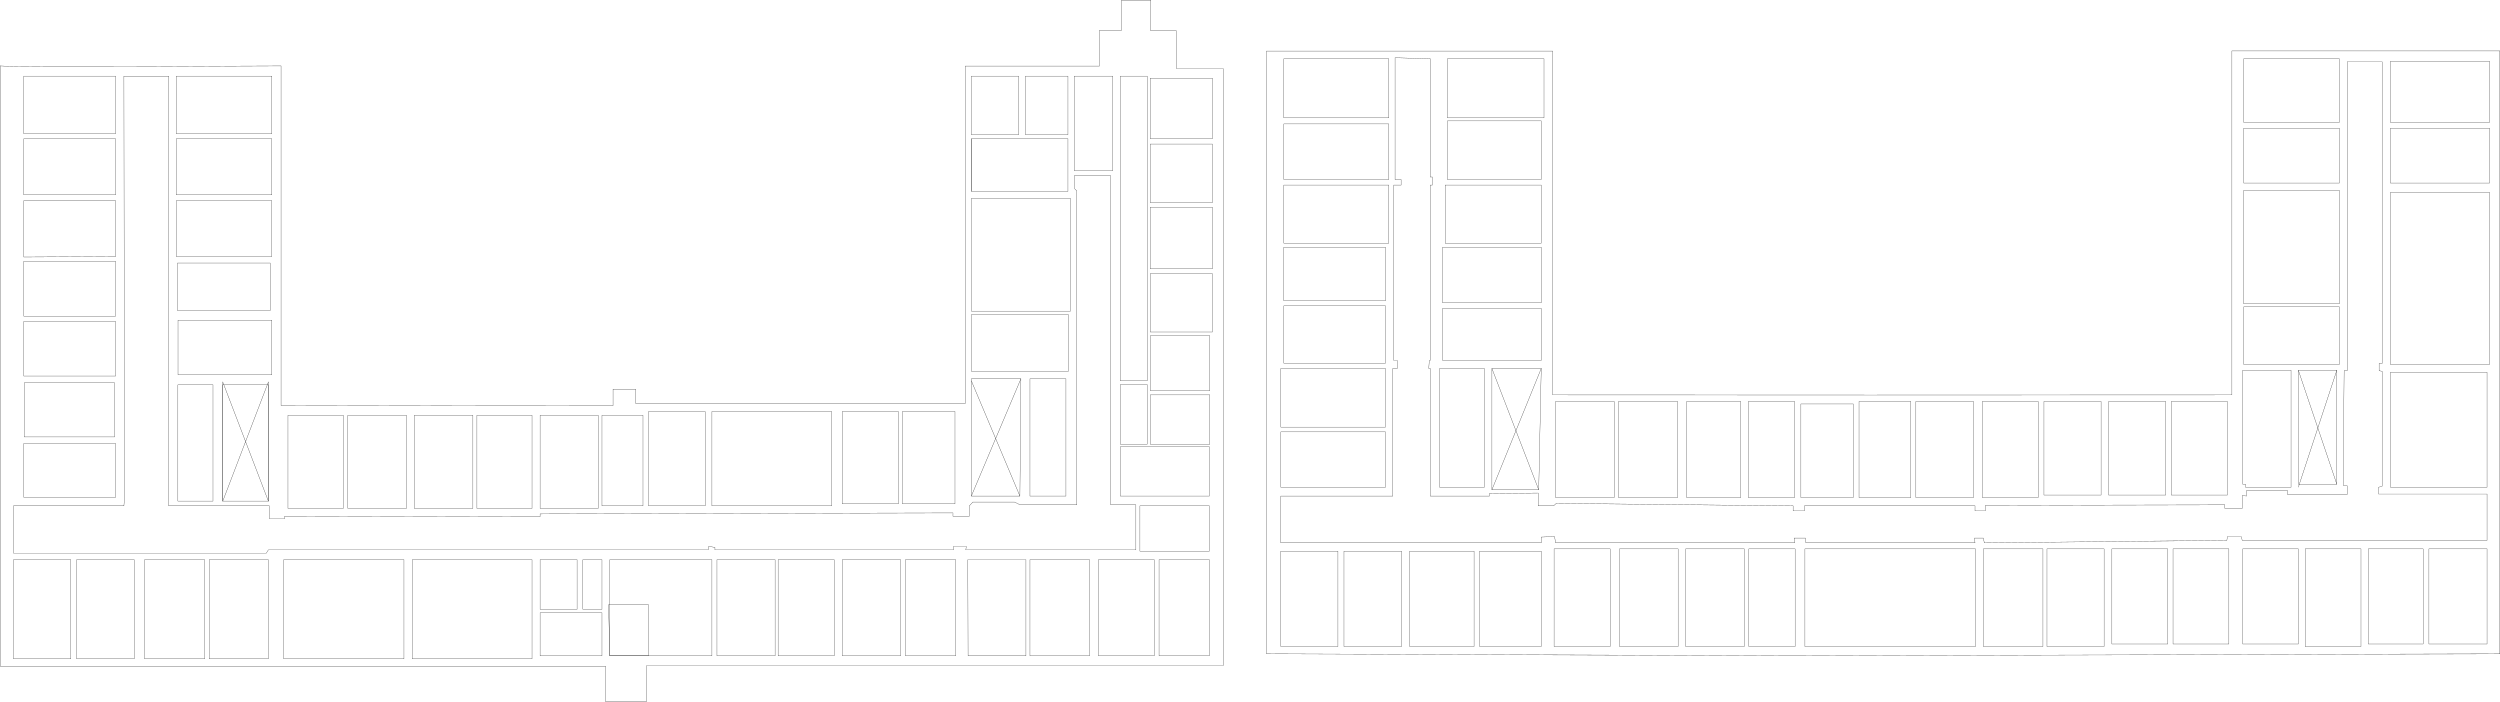 <svg id="Слой_3" data-name="Слой 3" xmlns="http://www.w3.org/2000/svg" viewBox="0 0 9936 2789"><defs><style>.cls-1{fill:none;stroke:#000;stroke-miterlimit:10;}</style></defs><title>Dormitory-1Floor-2</title><line class="cls-1" x1="9134.5" y1="1471.5" x2="9287.5" y2="1924.5"/><line class="cls-1" x1="9287.5" y1="1471.5" x2="9134.5" y2="1936.5"/><line class="cls-1" x1="6125.5" y1="1464.5" x2="5929.5" y2="1946.5"/><line class="cls-1" x1="5929.5" y1="1464.5" x2="6115.5" y2="1946.5"/><rect id="D1F2R57" class="cls-1" x="6948.5" y="1595.5" width="184" height="382"/><rect id="D1F2R56" class="cls-1" x="6703.5" y="1595.5" width="215" height="382"/><rect id="D1F2R55" class="cls-1" x="6432.5" y="1595.5" width="235" height="382"/><rect id="D1F2R54" class="cls-1" x="6182.5" y="1595.5" width="233" height="382"/><rect id="D1F2R58" class="cls-1" x="7157.5" y="1605.5" width="208" height="372"/><rect id="D1F2R59" class="cls-1" x="7388.5" y="1595.5" width="206" height="382"/><rect id="D1F2R60" class="cls-1" x="7614.5" y="1595.5" width="229" height="382"/><rect id="D1F2R61" class="cls-1" x="7878.5" y="1595.5" width="222" height="382"/><rect id="D1F2R62" class="cls-1" x="8123.5" y="1595.5" width="227" height="372"/><rect id="D1F2R64" class="cls-1" x="8629.5" y="1595.5" width="223" height="372"/><rect id="D1F2R63" class="cls-1" x="8380.5" y="1595.5" width="227" height="372"/><rect class="cls-1" x="8917.5" y="1219.5" width="380" height="229"/><rect class="cls-1" x="8917.5" y="756.5" width="380" height="451"/><polygon class="cls-1" points="9093.5 1936.5 8924.5 1936.5 8924.5 1924.5 8913.5 1924.5 8913.5 1471.5 9105.5 1471.5 9105.5 1936.5 9093.5 1936.5"/><rect class="cls-1" x="9134.5" y="1471.5" width="153" height="453"/><rect class="cls-1" x="9500.5" y="1479.5" width="384" height="457"/><rect class="cls-1" x="9500.5" y="764.5" width="394" height="684"/><rect class="cls-1" x="9500.5" y="509.5" width="394" height="218"/><rect class="cls-1" x="9500.5" y="243.5" width="394" height="243"/><rect class="cls-1" x="8917.5" y="509.5" width="380" height="218"/><rect class="cls-1" x="8917.5" y="233.5" width="380" height="253"/><rect class="cls-1" x="9653.5" y="2181.5" width="231" height="378"/><rect class="cls-1" x="9412.5" y="2181.5" width="218" height="378"/><rect class="cls-1" x="9161.5" y="2181.5" width="222" height="388"/><rect class="cls-1" x="8913.5" y="2181.5" width="221" height="378"/><rect id="D1F2R69" class="cls-1" x="8636.5" y="2181.5" width="222" height="378"/><rect id="D1F2R68" class="cls-1" x="8393.5" y="2181.5" width="222" height="378"/><rect id="D1F2R67" class="cls-1" x="8135.5" y="2181.5" width="227" height="388"/><rect id="D1F2R66" class="cls-1" x="7882.5" y="2181.5" width="237" height="388"/><rect id="D1F2R65" class="cls-1" x="7173.5" y="2181.5" width="678" height="388"/><rect id="D1F2R53" class="cls-1" x="6950.5" y="2181.5" width="184" height="388"/><rect id="D1F2R52" class="cls-1" x="6699.5" y="2181.5" width="233" height="388"/><rect id="D1F2R51" class="cls-1" x="6436.5" y="2181.5" width="233" height="388"/><rect id="D1F2R50" class="cls-1" x="6176.5" y="2181.5" width="223" height="388"/><rect id="D1F2R49" class="cls-1" x="5880.5" y="2190.5" width="245" height="379"/><rect id="D1F2R48" class="cls-1" x="5602.5" y="2190.5" width="256" height="379"/><rect id="D1F2R47" class="cls-1" x="5341.5" y="2190.5" width="229" height="379"/><rect id="D1F2R46" class="cls-1" x="5090.5" y="2190.5" width="227" height="379"/><polygon class="cls-1" points="5090.5 1971.5 5535.5 1971.5 5535.5 1464.5 5553.5 1464.5 5553.5 1432.5 5539.5 1432.5 5539.5 735.5 5568.5 735.5 5568.5 713.5 5544.5 713.5 5544.5 229.5 5684.5 233.5 5684.5 703.5 5692.5 703.5 5692.5 735.5 5684.5 735.5 5684.5 1432.5 5680.5 1432.5 5678.5 1464.5 5684.5 1464.5 5684.5 1971.5 5919.5 1971.5 5919.5 1961.5 6113.5 1959.5 6113.5 2010.5 6174.5 2010.5 6185.5 2000.5 7126.5 2010.5 7126.5 2030.5 7171.5 2030.5 7171.5 2010.5 7849.5 2010.5 7849.5 2030.5 7890.5 2030.5 7890.5 2008.5 8842.5 2006.5 8842.5 2020.5 8911.5 2020.5 8911.5 1969.5 8928.5 1971.5 8928.5 1949.5 9091.5 1949.5 9091.5 1965.5 9328.5 1965.5 9328.5 1930.5 9312.5 1928.5 9316.5 1473.5 9328.5 1473.5 9328.5 1452.5 9328.5 245.5 9467.5 245.5 9467.5 1444.5 9455.5 1444.5 9455.5 1473.5 9467.5 1475.5 9467.5 1932.5 9453.5 1936.5 9453.5 1963.5 9884.5 1963.5 9884.5 2147.5 8911.5 2147.5 8907.5 2132.5 8852.5 2132.5 8850.5 2147.5 7886.5 2157.5 7882.5 2138.5 7847.5 2138.5 7849.5 2157.5 7177.5 2157.5 7175.5 2138.5 7130.5 2138.5 7132.5 2157.5 6182.5 2157.5 6178.5 2132.5 6125.5 2134.5 6125.5 2157.5 5090.5 2157.5 5090.5 1971.5"/><polygon class="cls-1" points="5929.5 1464.5 6125.5 1464.5 6115.5 1946.5 5929.5 1946.5 5929.5 1464.5"/><rect id="D1F2R45" class="cls-1" x="5721.5" y="1464.5" width="178" height="472"/><rect id="D1F2R44" class="cls-1" x="5733.5" y="1225.5" width="392" height="207"/><rect id="D1F2R43" class="cls-1" x="5733.5" y="982.5" width="392" height="221"/><rect id="D1F2R42" class="cls-1" x="5743.5" y="735.5" width="382" height="231"/><rect id="D1F2R41" class="cls-1" x="5752.5" y="480.5" width="373" height="233"/><rect id="D1F2R40" class="cls-1" x="5752.5" y="233.5" width="384" height="235"/><rect id="D1F2R39" class="cls-1" x="5090.5" y="1716.5" width="416" height="220"/><rect id="D1F2R38" class="cls-1" x="5090.5" y="1464.5" width="416" height="233"/><rect id="D1F2R37" class="cls-1" x="5102.5" y="1215.5" width="404" height="228"/><rect id="D1F2R36" class="cls-1" x="5102.5" y="982.5" width="404" height="213"/><rect id="D1F2R35" class="cls-1" x="5102.5" y="735.5" width="417" height="231"/><rect id="D1F2R34" class="cls-1" x="5102.5" y="492.5" width="417" height="221"/><rect id="D1F2R33" class="cls-1" x="5102.5" y="233.5" width="417" height="235"/><polygon class="cls-1" points="5033.5 203 6171 203 6171 1569.5 7433 1570 8870.5 1569.5 8870.5 202.5 9935.5 202.5 9935.5 2598.5 7114.5 2606.5 5033.5 2598.5 5033.5 203"/><path class="cls-1" d="M100.5,364c62,6,1116.5,0,1116.5,0V1713.5l621,1,698.5-.5v-65.5h90v57h1310V364.5h533v-142h88v-120h116v122h102v150h186v2373h-2292v143h-163v-141H100.5Z" transform="translate(-100 -102)"/><rect id="D1F1R6" class="cls-1" x="94.5" y="302.5" width="365" height="229"/><rect id="D1F1R7" class="cls-1" x="94.5" y="551.5" width="365" height="223"/><polygon id="D1F1R8" class="cls-1" points="94.5 797.5 459.5 797.5 459.5 1019.5 94.5 1021.5 94.5 797.5"/><rect class="cls-1" x="94.5" y="1038.5" width="365" height="218"/><rect id="D1F1R9" class="cls-1" x="94.5" y="1277.5" width="365" height="217"/><rect id="D1F1R10" class="cls-1" x="96.22" y="1521.5" width="359.28" height="215.06"/><rect id="D1F1R11" class="cls-1" x="94.5" y="1762.5" width="365" height="214"/><polygon class="cls-1" points="492.5 302.5 670.5 302.5 670.5 2010.5 1070.5 2010.5 1070.5 2061.5 1105.5 2061.5 1131.5 2061.5 1131.5 2051.5 2110.5 2053.5 2146.5 2053.5 2146.5 2042.5 3787.5 2038.5 3787.5 2051.5 3815.5 2051.5 3852.5 2051.5 3852.5 2010.5 3866.5 1995.5 4032.5 1995.5 4054.5 2006.5 4279.5 2006.5 4279.5 758.5 4271.5 750.5 4269.5 698.5 4414.5 698.5 4414.5 2006.5 4514.5 2006.5 4514.5 2185.5 4279.5 2185.5 3838.5 2185.5 3840.5 2171.5 3789.5 2171.5 3789.5 2185.5 2841.5 2185.5 2841.5 2175.5 2816.5 2171.5 2814.5 2185.5 2144.5 2185.5 1129.5 2185.5 1092.5 2185.5 1066.5 2185.5 1058.5 2198.5 53.5 2198.5 53.5 2010.5 492.5 2010.5 494.5 1981.5 492.5 302.5"/><path id="D1F1R1" class="cls-1" d="M800.5,404.5h380v229h-380Z" transform="translate(-100 -102)"/><path id="D1F1R2" class="cls-1" d="M800.5,653.5h380v223h-380Z" transform="translate(-100 -102)"/><rect id="D1F1R3" class="cls-1" x="700.5" y="797.5" width="380" height="222"/><rect id="D1F1R4" class="cls-1" x="705.58" y="1045.36" width="368.09" height="189.2"/><rect id="D1F1R5" class="cls-1" x="707.5" y="1272.5" width="373" height="217"/><rect class="cls-1" x="707" y="1529.5" width="139.5" height="462"/><rect class="cls-1" x="885.5" y="1529.5" width="181" height="462"/><rect id="D1F1R16" class="cls-1" x="1144.5" y="1650.5" width="220" height="370"/><rect id="D1F1R17" class="cls-1" x="1382.5" y="1650.5" width="233" height="370"/><rect id="D1F1R18" class="cls-1" x="1646.5" y="1650.5" width="233" height="370"/><rect id="D1F1R19" class="cls-1" x="1895.5" y="1650.5" width="219" height="370"/><rect id="D1F1R20" class="cls-1" x="2146.5" y="1650.5" width="231" height="370"/><rect id="D1F1R21" class="cls-1" x="2392.5" y="1650.5" width="163" height="360"/><rect id="D1F1R22" class="cls-1" x="2577.5" y="1635.5" width="225" height="375"/><rect id="D1F1R12" class="cls-1" x="53.5" y="2224.5" width="228" height="394"/><rect id="D1F1R13" class="cls-1" x="304.5" y="2224.5" width="229" height="394"/><rect id="D1F1R14" class="cls-1" x="574.5" y="2224.5" width="239" height="394"/><rect id="D1F1R15" class="cls-1" x="831.5" y="2224.5" width="235" height="394"/><rect class="cls-1" x="1127.5" y="2224.5" width="478" height="394"/><rect class="cls-1" x="1638.5" y="2224.5" width="476" height="394"/><rect class="cls-1" x="2146.5" y="2224.5" width="147" height="197"/><rect class="cls-1" x="2146.5" y="2435.5" width="246" height="171"/><rect class="cls-1" x="2423.5" y="2224.5" width="406" height="382"/><rect id="D1F1R25" class="cls-1" x="2849.5" y="2224.5" width="231" height="382"/><rect id="D1F1R26" class="cls-1" x="3092.5" y="2224.5" width="223" height="382"/><rect id="D1F1R27" class="cls-1" x="3347.5" y="2224.5" width="232" height="382"/><rect id="D1F1R28" class="cls-1" x="3598.5" y="2224.5" width="200" height="382"/><polygon id="D1F1R29" class="cls-1" points="3846.5 2224.5 4077.5 2224.5 4077.5 2606.5 3847.5 2606.5 3846.5 2224.5"/><rect id="D1F1R30" class="cls-1" x="4093.5" y="2224.5" width="237" height="382"/><rect id="D1F1R31" class="cls-1" x="4365.5" y="2224.5" width="222" height="382"/><rect id="D1F1R32" class="cls-1" x="4606.5" y="2224.5" width="200" height="382"/><rect class="cls-1" x="3860.5" y="302.5" width="188" height="233"/><rect class="cls-1" x="4075.5" y="302.5" width="169" height="233"/><rect class="cls-1" x="3860.5" y="551.5" height="209"/><rect class="cls-1" x="3860.5" y="551.5" width="384" height="209"/><rect class="cls-1" x="4093.5" y="1505.5" width="143" height="466"/><rect class="cls-1" x="3860.5" y="1250.5" width="386" height="225"/><rect class="cls-1" x="3860.5" y="788.5" width="394" height="448"/><rect class="cls-1" x="4571.5" y="310.5" width="247" height="241"/><rect class="cls-1" x="4571.5" y="572.5" width="247" height="233"/><rect class="cls-1" x="4571.5" y="823.5" width="247" height="245"/><rect class="cls-1" x="4571.5" y="1087.5" width="247" height="232"/><rect class="cls-1" x="4571.5" y="1334.5" width="237" height="218"/><rect class="cls-1" x="4571.5" y="1569.5" width="237" height="196"/><rect class="cls-1" x="4452.5" y="1528.5" width="107" height="237"/><rect class="cls-1" x="4452.5" y="302.5" width="107" height="1211"/><rect class="cls-1" x="4269.5" y="302.5" width="153" height="376"/><rect class="cls-1" x="4452.5" y="1775.5" width="354" height="196"/><rect class="cls-1" x="4530.5" y="2010.5" width="276" height="180"/><polygon class="cls-1" points="2418.72 2403.5 2577.5 2403.5 2577.5 2606.5 2423.5 2606.5 2418.72 2403.5"/><rect class="cls-1" x="2316.5" y="2224.5" width="76" height="197"/><rect class="cls-1" x="2829.5" y="1635.5" width="476" height="375"/><rect id="D1F1R23" class="cls-1" x="3347.5" y="1635.5" width="223" height="367"/><rect id="D1F1R24" class="cls-1" x="3586.5" y="1635.5" width="209" height="367"/><polygon class="cls-1" points="885.5 1518.5 1066.5 1991.5 1066.5 1518.5 885.5 1991.5 885.5 1518.5"/><polygon class="cls-1" points="3860.5 1505.5 4057.5 1505.5 4053.5 1971.5 3860.5 1971.5 3860.5 1505.5"/><line class="cls-1" x1="3860.5" y1="1513.5" x2="4053.5" y2="1971.5"/><line class="cls-1" x1="4057.5" y1="1505.5" x2="3860.5" y2="1971.5"/></svg>